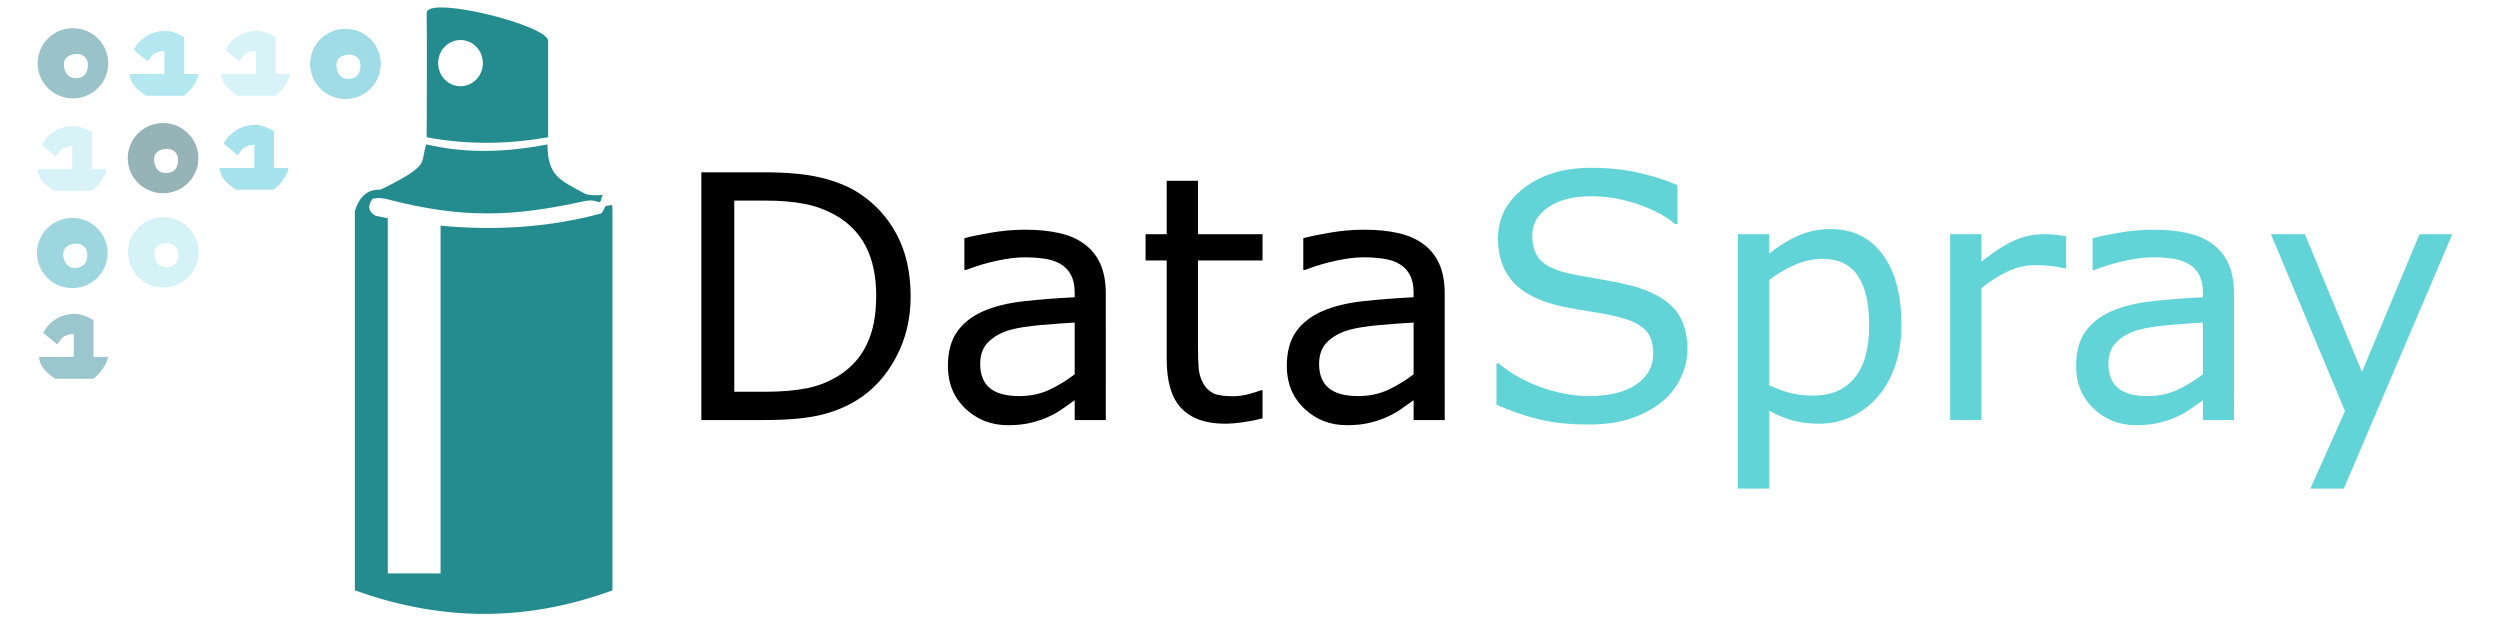<?xml version="1.0" encoding="UTF-8" standalone="no"?>
<!--
  - Copyright 2023 Matus Faro
  -
  - Permission is hereby granted, free of charge, to any person obtaining a copy
  - of this software and associated documentation files (the "Software"), to deal
  - in the Software without restriction, including without limitation the rights
  - to use, copy, modify, merge, publish, distribute, sublicense, and/or sell
  - copies of the Software, and to permit persons to whom the Software is
  - furnished to do so, subject to the following conditions:
  -
  - The above copyright notice and this permission notice shall be included in all
  - copies or substantial portions of the Software.
  -
  - THE SOFTWARE IS PROVIDED "AS IS", WITHOUT WARRANTY OF ANY KIND, EXPRESS OR
  - IMPLIED, INCLUDING BUT NOT LIMITED TO THE WARRANTIES OF MERCHANTABILITY,
  - FITNESS FOR A PARTICULAR PURPOSE AND NONINFRINGEMENT. IN NO EVENT SHALL THE
  - AUTHORS OR COPYRIGHT HOLDERS BE LIABLE FOR ANY CLAIM, DAMAGES OR OTHER
  - LIABILITY, WHETHER IN AN ACTION OF CONTRACT, TORT OR OTHERWISE, ARISING FROM,
  - OUT OF OR IN CONNECTION WITH THE SOFTWARE OR THE USE OR OTHER DEALINGS IN THE
  - SOFTWARE.
  -->

<!-- Created with Inkscape (http://www.inkscape.org/) -->

<svg
   width="1200mm"
   height="300mm"
   viewBox="0 0 1200 300"
   version="1.1"
   id="svg5"
   inkscape:version="1.3.1 (91b66b0, 2023-11-16)"
   sodipodi:docname="logo-and-title-light.svg"
   xmlns:inkscape="http://www.inkscape.org/namespaces/inkscape"
   xmlns:sodipodi="http://sodipodi.sourceforge.net/DTD/sodipodi-0.dtd"
   xmlns="http://www.w3.org/2000/svg"
   xmlns:svg="http://www.w3.org/2000/svg">
  <sodipodi:namedview
     id="namedview7"
     pagecolor="#ffffff"
     bordercolor="#ffffff"
     borderopacity="0"
     inkscape:showpageshadow="0"
     inkscape:pageopacity="0.99215686"
     inkscape:pagecheckerboard="true"
     inkscape:deskcolor="#ffffff"
     inkscape:document-units="mm"
     showgrid="false"
     inkscape:zoom="0.84818374"
     inkscape:cx="2614.4099"
     inkscape:cy="509.32361"
     inkscape:window-width="2056"
     inkscape:window-height="1229"
     inkscape:window-x="0"
     inkscape:window-y="44"
     inkscape:window-maximized="0"
     inkscape:current-layer="text67707"
     showguides="true" />
  <defs
     id="defs2">
    <linearGradient
       id="linearGradient80261"
       inkscape:swatch="solid">
      <stop
         style="stop-color:#248c8f;stop-opacity:1;"
         offset="0"
         id="stop80259" />
    </linearGradient>
    <linearGradient
       id="linearGradient17663"
       inkscape:swatch="solid">
      <stop
         style="stop-color:#ead129;stop-opacity:1;"
         offset="0"
         id="stop17661" />
    </linearGradient>
    <linearGradient
       id="linearGradient2074"
       inkscape:swatch="solid">
      <stop
         style="stop-color:#280b0b;stop-opacity:1;"
         offset="0"
         id="stop2072" />
    </linearGradient>
    <filter
       style="color-interpolation-filters:sRGB"
       inkscape:label="Roughen"
       id="filter90514"
       x="-1.6428084e-08"
       y="-1.6050421e-08"
       width="1"
       height="1">
      <feTurbulence
         type="fractalNoise"
         numOctaves="5"
         seed="16"
         baseFrequency="0.01 0.01"
         result="turbulence"
         id="feTurbulence90510" />
      <feDisplacementMap
         in="SourceGraphic"
         in2="turbulence"
         scale="4.05"
         yChannelSelector="G"
         xChannelSelector="R"
         id="feDisplacementMap90512" />
    </filter>
  </defs>
  <g
     inkscape:label="can"
     inkscape:groupmode="layer"
     id="layer1">
    <path
       id="rect19268"
       style="fill:#248c8f;fill-opacity:1;stroke:#000000;stroke-width:0"
       d="m 178.95,91.559 c -2.922,0.218 -6.865,3.457 -8.617,9.803 v 182.009 c 38.656,13.875 79.341,16.219 123.636,0 V 101.363 c -0.139,-1.339 0.239,-3.039 -0.494,-2.904 -4.723,0.869 -1.596,-0.553 -4.784,3.936 -24.615,6.75 -50.711,8.416 -77.219,5.938 V 275.238 H 186.132 v -170.494 c -1.928,-0.363 -3.857,-0.741 -5.786,-1.143 -6.21,-3.314 -1.67,-9.144 1.654,-10.475 -0.605,-1.141 -1.722,-1.666 -3.05,-1.566 z"
       sodipodi:nodetypes="sccccccccccccs" />
    <path
       id="rect20049"
       style="fill:#248c8f;fill-opacity:1;stroke:#000000;stroke-width:0"
       d="m 204.67,69.3 c 19.374,4.549 38.749,3.772 58.123,0 0.079,15.055 5.652,17.041 18.078,23.726 0.572,0.308 3.145,0.797 6.014,0.692 4.952,-0.182 1.812,-0.726 1.89,1.252 -1.105,4.459 -1.125,0.093 -8.296,1.587 -33.917,7.444 -58.183,8.647 -95.367,-1.123 -6.202,-1.321 -7.171,1.57 -8.223,-1.311 -0.367,-1.005 -0.662,-3.065 5.872,-3.12 24.819,-12.252 18.475,-12.398 21.909,-21.702 z"
       sodipodi:nodetypes="ccsscccscc" />
    <path
       id="rect20051"
       style="fill:#248c8f;fill-opacity:1;stroke:#000000;stroke-width:0"
       class="UnoptimicedTransforms"
       d="m 230.629,25.669 c -2.112,-0.004 -3.459,0.406 -3.444,1.398 0.112,7.556 0,30.934 0,30.934 9.758,1.987 19.092,1.701 28.164,0 V 34.023 c 0.123,-3.031 -17.177,-8.339 -24.72,-8.355 z m 4.4,8.114 c 2.864,5.6e-5 5.185,2.576 5.185,5.753 2e-5,3.177 -2.321,5.753 -5.185,5.753 -2.864,-5.6e-5 -5.185,-2.576 -5.185,-5.753 -2e-5,-3.177 2.321,-5.753 5.185,-5.753 z"
       transform="matrix(2.07,0,0,1.927,-265.473,-45.888)"
       sodipodi:nodetypes="ccccccccccc" />
    <g
       id="text67707"
       style="font-size:163.556px;-inkscape-font-specification:sans-serif;fill:#248c8f;stroke:#000000;stroke-width:0"
       aria-label="DataSpray">
      <path
         style="fill:#000000"
         d="m 437.109,142.285 q 0,16.212 -7.108,29.389 -7.028,13.177 -18.767,20.445 -8.146,5.031 -18.208,7.267 -9.983,2.236 -26.354,2.236 H 336.644 V 82.709 h 29.708 q 17.41,0 27.632,2.556 10.302,2.476 17.41,6.868 12.139,7.587 18.927,20.205 6.788,12.618 6.788,29.948 z m -16.531,-0.24 q 0,-13.976 -4.872,-23.559 -4.872,-9.583 -14.535,-15.094 -7.028,-3.993 -14.934,-5.51 -7.906,-1.597 -18.927,-1.597 h -14.854 v 91.761 h 14.854 q 11.42,0 19.885,-1.677 8.545,-1.677 15.653,-6.229 8.865,-5.67 13.257,-14.934 4.472,-9.264 4.472,-23.16 z m 110.209,59.577 h -14.934 v -9.504 q -1.997,1.358 -5.431,3.833 -3.354,2.396 -6.549,3.833 -3.753,1.837 -8.625,3.035 -4.872,1.278 -11.42,1.278 -12.059,0 -20.445,-7.986 -8.385,-7.986 -8.385,-20.365 0,-10.142 4.313,-16.372 4.392,-6.309 12.458,-9.903 8.146,-3.594 19.566,-4.872 11.42,-1.278 24.517,-1.917 v -2.316 q 0,-5.111 -1.837,-8.465 -1.757,-3.354 -5.111,-5.271 -3.194,-1.837 -7.667,-2.476 -4.472,-0.639 -9.344,-0.639 -5.91,0 -13.177,1.597 -7.267,1.517 -15.014,4.472 h -0.799 v -15.254 q 4.392,-1.198 12.698,-2.635 8.306,-1.438 16.372,-1.438 9.424,0 16.372,1.597 7.028,1.517 12.139,5.271 5.031,3.674 7.667,9.504 2.635,5.83 2.635,14.455 z m -14.934,-21.962 v -24.837 q -6.868,0.399 -16.212,1.198 -9.264,0.799 -14.694,2.316 -6.469,1.837 -10.462,5.75 -3.993,3.833 -3.993,10.622 0,7.667 4.632,11.58 4.632,3.833 14.135,3.833 7.906,0 14.455,-3.035 6.549,-3.115 12.139,-7.427 z m 90.163,21.163 q -4.233,1.118 -9.264,1.837 -4.951,0.719 -8.865,0.719 -13.656,0 -20.764,-7.347 -7.108,-7.347 -7.108,-23.559 v -47.438 h -10.142 v -12.618 h 10.142 V 86.782 h 15.014 v 25.635 h 30.986 v 12.618 H 575.03 v 40.649 q 0,7.028 0.319,11.021 0.319,3.913 2.236,7.347 1.757,3.194 4.792,4.712 3.115,1.438 9.424,1.438 3.674,0 7.667,-1.038 3.993,-1.118 5.75,-1.837 h 0.799 z m 87.448,0.799 h -14.934 v -9.504 q -1.997,1.358 -5.431,3.833 -3.354,2.396 -6.549,3.833 -3.753,1.837 -8.625,3.035 -4.872,1.278 -11.42,1.278 -12.059,0 -20.445,-7.986 -8.385,-7.986 -8.385,-20.365 0,-10.142 4.313,-16.372 4.392,-6.309 12.458,-9.903 8.146,-3.594 19.566,-4.872 11.42,-1.278 24.517,-1.917 v -2.316 q 0,-5.111 -1.837,-8.465 -1.757,-3.354 -5.111,-5.271 -3.194,-1.837 -7.667,-2.476 -4.472,-0.639 -9.344,-0.639 -5.91,0 -13.177,1.597 -7.267,1.517 -15.014,4.472 h -0.799 v -15.254 q 4.392,-1.198 12.698,-2.635 8.306,-1.438 16.372,-1.438 9.424,0 16.372,1.597 7.028,1.517 12.139,5.271 5.031,3.674 7.667,9.504 2.635,5.83 2.635,14.455 z m -14.934,-21.962 v -24.837 q -6.868,0.399 -16.212,1.198 -9.264,0.799 -14.694,2.316 -6.469,1.837 -10.462,5.75 -3.993,3.833 -3.993,10.622 0,7.667 4.632,11.58 4.632,3.833 14.135,3.833 7.906,0 14.455,-3.035 6.549,-3.115 12.139,-7.427 z"
         id="path1" />
      <path
         style="fill:#62d4d7"
         d="m 809.982,167.681 q 0,6.948 -3.274,13.736 -3.194,6.788 -9.024,11.5 -6.389,5.111 -14.934,7.986 -8.465,2.875 -20.445,2.875 -12.858,0 -23.16,-2.396 -10.222,-2.396 -20.844,-7.108 v -19.806 h 1.118 q 9.024,7.507 20.844,11.58 11.819,4.073 22.201,4.073 14.694,0 22.84,-5.51 8.226,-5.51 8.226,-14.694 0,-7.906 -3.913,-11.66 -3.833,-3.753 -11.74,-5.83 -5.99,-1.597 -13.017,-2.635 -6.948,-1.038 -14.774,-2.635 -15.813,-3.354 -23.479,-11.42 -7.587,-8.146 -7.587,-21.163 0,-14.934 12.618,-24.438 12.618,-9.583 32.024,-9.583 12.538,0 23,2.396 10.462,2.396 18.528,5.91 v 18.688 h -1.118 q -6.788,-5.75 -17.889,-9.503 -11.021,-3.833 -22.601,-3.833 -12.698,0 -20.445,5.271 -7.667,5.271 -7.667,13.576 0,7.427 3.833,11.66 3.833,4.233 13.497,6.469 5.111,1.118 14.535,2.715 9.424,1.597 15.972,3.274 13.257,3.514 19.965,10.622 6.708,7.108 6.708,19.885 z M 912.683,155.941 q 0,10.861 -3.115,19.885 -3.115,8.944 -8.785,15.174 -5.271,5.91 -12.458,9.184 -7.108,3.194 -15.094,3.194 -6.948,0 -12.618,-1.517 -5.59,-1.517 -11.42,-4.712 v 37.375 H 834.18 V 112.417 h 15.014 v 9.344 q 5.99,-5.031 13.417,-8.385 7.507,-3.434 15.972,-3.434 16.132,0 25.076,12.219 9.024,12.139 9.024,33.781 z m -15.493,0.399 q 0,-16.132 -5.51,-24.118 -5.51,-7.986 -16.931,-7.986 -6.469,0 -13.017,2.795 -6.549,2.795 -12.538,7.347 v 50.552 q 6.389,2.875 10.941,3.913 4.632,1.038 10.462,1.038 12.538,0 19.566,-8.465 7.028,-8.465 7.028,-25.076 z m 94.556,-27.552 h -0.799 q -3.354,-0.799 -6.549,-1.118 -3.115,-0.399 -7.427,-0.399 -6.948,0 -13.417,3.115 -6.469,3.035 -12.458,7.906 v 63.33 h -15.014 v -89.205 h 15.014 v 13.177 q 8.944,-7.188 15.733,-10.142 6.868,-3.035 13.976,-3.035 3.913,0 5.67,0.24 1.757,0.16 5.271,0.719 z m 80.58,72.834 h -14.934 v -9.504 q -1.996,1.358 -5.431,3.833 -3.354,2.396 -6.549,3.833 -3.753,1.837 -8.625,3.035 -4.872,1.278 -11.42,1.278 -12.059,0 -20.445,-7.986 -8.385,-7.986 -8.385,-20.365 0,-10.142 4.313,-16.372 4.392,-6.309 12.458,-9.903 8.146,-3.594 19.566,-4.872 11.42,-1.278 24.517,-1.917 v -2.316 q 0,-5.111 -1.837,-8.465 -1.757,-3.354 -5.111,-5.271 -3.195,-1.837 -7.667,-2.476 -4.472,-0.639 -9.344,-0.639 -5.91,0 -13.177,1.597 -7.267,1.517 -15.014,4.472 h -0.799 v -15.254 q 4.392,-1.198 12.698,-2.635 8.306,-1.438 16.372,-1.438 9.424,0 16.372,1.597 7.028,1.517 12.139,5.271 5.031,3.674 7.667,9.504 2.635,5.83 2.635,14.455 z m -14.934,-21.962 v -24.837 q -6.868,0.399 -16.212,1.198 -9.264,0.799 -14.694,2.316 -6.469,1.837 -10.462,5.75 -3.993,3.833 -3.993,10.622 0,7.667 4.632,11.58 4.632,3.833 14.136,3.833 7.906,0 14.455,-3.035 6.549,-3.115 12.139,-7.427 z m 119.712,-67.243 -52.07,122.108 h -16.052 l 16.611,-37.215 -35.538,-84.893 h 16.292 l 27.392,66.125 27.632,-66.125 z"
         id="path2" />
    </g>
  </g>
  <g
     inkscape:groupmode="layer"
     id="layer2"
     inkscape:label="cloud">
    <g
       aria-label="1"
       id="text1992-9"
       style="font-size:24.694px;-inkscape-font-specification:sans-serif;fill:#388e3c;fill-opacity:0.693;stroke:#000000;stroke-width:0;stop-color:#000000"
       transform="translate(-74.803,0.642)" />
    <g
       aria-label="1"
       id="text2247-9"
       style="font-size:24.694px;-inkscape-font-specification:sans-serif;vector-effect:none;fill:#388e3c;fill-opacity:0.693;stroke:#000000;stroke-width:0;stop-color:#000000"
       transform="translate(-25.445,14.565)" />
    <path
       id="use3128"
       style="opacity:0.445;vector-effect:none;fill:#57cadc;fill-opacity:1;stroke:#000000;stroke-width:0;stop-color:#000000"
       d="m 78.906,14.846 c -6.214,0.116 -11.866,3.602 -14.73,9.083 l 6.726,5.534 c 1.452,-1.138 1.728,-4.757 7.989,-4.981 v 11.043 h -16.689 c 0.5,5.77 5.007,8.314 7.792,10.473 h 18.148 c 2.784,-1.712 6.45,-6.489 7.25,-10.473 h -7.044 v -17.695 c -3.039,-1.784 -6.159,-2.902 -8.54,-2.984 z"
       sodipodi:nodetypes="ccccccccccccc" />
    <path
       id="use3128-8-8"
       style="font-variation-settings:normal;opacity:0.445;vector-effect:none;fill:#a7e3ed;fill-opacity:1;stroke:#000000;stroke-width:0;stroke-linecap:butt;stroke-linejoin:miter;stroke-miterlimit:4;stroke-dasharray:none;stroke-dashoffset:0;stroke-opacity:1;-inkscape-stroke:none;stop-color:#000000;stop-opacity:1"
       d="m 122.863,14.832 c -6.214,0.116 -11.867,3.602 -14.73,9.083 l 6.726,5.534 c 1.452,-1.138 1.728,-4.757 7.989,-4.981 v 11.043 h -16.689 c 0.5,5.77 5.007,8.314 7.792,10.473 h 18.148 c 2.784,-1.712 6.45,-6.489 7.25,-10.473 h -7.044 v -17.695 c -3.039,-1.784 -6.159,-2.902 -8.54,-2.984 z"
       sodipodi:nodetypes="ccccccccccccc" />
    <path
       id="use3128-0"
       style="font-variation-settings:normal;opacity:0.445;vector-effect:none;fill:#1e7f8f;fill-opacity:1;stroke:#000000;stroke-width:0;stroke-linecap:butt;stroke-linejoin:miter;stroke-miterlimit:4;stroke-dasharray:none;stroke-dashoffset:0;stroke-opacity:1;-inkscape-stroke:none;stop-color:#000000;stop-opacity:1"
       d="m 35.432,150.662 c -6.214,0.116 -11.866,3.602 -14.73,9.083 l 6.726,5.534 c 1.452,-1.138 1.728,-4.757 7.989,-4.981 v 11.043 h -16.689 c 0.5,5.77 5.007,8.314 7.792,10.473 h 18.148 c 2.784,-1.712 6.45,-6.489 7.25,-10.473 h -7.044 v -17.695 c -3.039,-1.784 -6.159,-2.902 -8.54,-2.984 z"
       sodipodi:nodetypes="ccccccccccccc" />
    <path
       id="use3128-7"
       style="font-variation-settings:normal;opacity:0.445;vector-effect:none;fill:#a7e3ed;fill-opacity:1;stroke:#000000;stroke-width:0;stroke-linecap:butt;stroke-linejoin:miter;stroke-miterlimit:4;stroke-dasharray:none;stroke-dashoffset:0;stroke-opacity:1;-inkscape-stroke:none;stop-color:#000000"
       d="m 34.711,60.478 c -6.214,0.116 -11.866,3.602 -14.73,9.083 l 6.726,5.534 c 1.452,-1.138 1.728,-4.757 7.989,-4.981 v 11.043 h -16.689 c 0.5,5.77 5.007,8.314 7.792,10.473 h 18.148 c 2.784,-1.712 6.45,-6.489 7.25,-10.473 h -7.044 v -17.695 c -3.039,-1.784 -6.159,-2.902 -8.54,-2.984 z"
       sodipodi:nodetypes="ccccccccccccc" />
    <path
       id="use3979-4"
       style="font-variation-settings:normal;opacity:0.445;vector-effect:none;fill:#29b0c6;fill-opacity:1;stroke:#000000;stroke-width:0;stroke-linecap:butt;stroke-linejoin:miter;stroke-miterlimit:4;stroke-dasharray:none;stroke-dashoffset:0;stroke-opacity:1;-inkscape-stroke:none;stop-color:#000000;stop-opacity:1"
       d="m 165.814,13.831 c -9.365,-2.6e-4 -16.957,7.543 -16.957,16.849 -2.5e-4,9.306 7.592,16.85 16.957,16.85 9.365,-2e-4 16.956,-7.544 16.956,-16.85 -1.9e-4,-9.305 -7.592,-16.849 -16.956,-16.849 z m 2.04,12.374 c 3.153,-2.3e-4 5.336,2.374 5.166,5.676 -0.17,3.303 -1.672,5.946 -5.848,5.945 -4.176,-2.2e-4 -5.847,-3.672 -5.677,-6.974 0.171,-3.302 3.206,-4.647 6.359,-4.648 z"
       sodipodi:nodetypes="ssscszzzzz" />
    <path
       id="use3128-7-2-2"
       style="font-variation-settings:normal;opacity:0.445;vector-effect:none;fill:#38c0d6;fill-opacity:1;stroke:#000000;stroke-width:0;stroke-linecap:butt;stroke-linejoin:miter;stroke-miterlimit:4;stroke-dasharray:none;stroke-dashoffset:0;stroke-opacity:1;-inkscape-stroke:none;stop-color:#000000;stop-opacity:1"
       d="m 122.065,59.923 c -6.214,0.116 -11.866,3.602 -14.73,9.083 l 6.726,5.534 c 1.452,-1.138 1.728,-4.757 7.989,-4.981 v 11.043 h -16.689 c 0.5,5.77 5.007,8.314 7.792,10.473 h 18.148 c 2.784,-1.712 6.45,-6.489 7.25,-10.473 h -7.044 v -17.695 c -3.039,-1.784 -6.159,-2.902 -8.54,-2.984 z"
       sodipodi:nodetypes="ccccccccccccc" />
    <path
       id="use3979-6-2"
       style="font-variation-settings:normal;opacity:0.445;vector-effect:none;fill:#14545e;fill-opacity:1;stroke:#000000;stroke-width:0;stroke-linecap:butt;stroke-linejoin:miter;stroke-miterlimit:4;stroke-dasharray:none;stroke-dashoffset:0;stroke-opacity:1;-inkscape-stroke:none;stop-color:#000000;stop-opacity:1"
       d="m 78.275,59.061 c -9.365,-2.7e-4 -16.957,7.543 -16.957,16.849 -2.5e-4,9.306 7.592,16.85 16.957,16.85 9.365,-2.1e-4 16.957,-7.544 16.956,-16.85 -1.9e-4,-9.306 -7.592,-16.849 -16.956,-16.849 z m 2.04,12.374 c 3.153,-2.2e-4 5.336,2.374 5.166,5.676 -0.17,3.303 -1.672,5.946 -5.848,5.945 -4.176,-2.2e-4 -5.847,-3.672 -5.677,-6.974 0.171,-3.302 3.206,-4.647 6.359,-4.648 z"
       sodipodi:nodetypes="ssscszzzzz" />
    <path
       id="use3979-0"
       style="opacity:0.445;vector-effect:none;fill:#1c7685;fill-opacity:1;stroke:#000000;stroke-width:0;stop-color:#000000"
       d="m 35.01,13.534 c -9.365,-2.7e-4 -16.957,7.543 -16.957,16.849 -2.6e-4,9.306 7.592,16.85 16.957,16.85 9.365,-2.1e-4 16.956,-7.544 16.956,-16.85 -2e-4,-9.305 -7.592,-16.849 -16.956,-16.849 z m 2.04,12.374 c 3.153,-2.3e-4 5.336,2.374 5.166,5.676 -0.17,3.303 -1.672,5.946 -5.848,5.945 -4.176,-2.2e-4 -5.847,-3.672 -5.677,-6.974 0.171,-3.302 3.206,-4.647 6.359,-4.648 z"
       sodipodi:nodetypes="ssscszzzzz" />
    <path
       id="use3979-0-7"
       style="font-variation-settings:normal;opacity:0.445;vector-effect:none;fill:#a0e1eb;fill-opacity:1;stroke:#000000;stroke-width:0;stroke-linecap:butt;stroke-linejoin:miter;stroke-miterlimit:4;stroke-dasharray:none;stroke-dashoffset:0;stroke-opacity:1;-inkscape-stroke:none;stop-color:#000000;stop-opacity:1"
       d="m 78.398,104.287 c -9.365,-2.6e-4 -16.957,7.543 -16.957,16.849 -2.6e-4,9.306 7.592,16.85 16.957,16.85 9.365,-1.9e-4 16.957,-7.544 16.956,-16.85 -1.9e-4,-9.305 -7.592,-16.849 -16.956,-16.849 z m 2.04,12.374 c 3.153,-2.3e-4 5.336,2.374 5.166,5.676 -0.17,3.303 -1.672,5.946 -5.848,5.945 -4.176,-2.2e-4 -5.847,-3.672 -5.677,-6.974 0.171,-3.302 3.206,-4.647 6.359,-4.648 z"
       sodipodi:nodetypes="ssscszzzzz" />
    <path
       id="use3979-0-0"
       style="font-variation-settings:normal;opacity:0.445;vector-effect:none;fill:#26a2b6;fill-opacity:1;stroke:#000000;stroke-width:0;stroke-linecap:butt;stroke-linejoin:miter;stroke-miterlimit:4;stroke-dasharray:none;stroke-dashoffset:0;stroke-opacity:1;-inkscape-stroke:none;stop-color:#000000;stop-opacity:1"
       d="m 34.703,104.607 c -9.365,-2.7e-4 -16.957,7.543 -16.957,16.849 -2.6e-4,9.306 7.592,16.85 16.957,16.85 9.365,-1.9e-4 16.956,-7.544 16.956,-16.85 -1.9e-4,-9.305 -7.592,-16.849 -16.956,-16.849 z m 2.04,12.374 c 3.153,-2.3e-4 5.336,2.374 5.166,5.676 -0.17,3.303 -1.672,5.946 -5.848,5.945 -4.176,-2.2e-4 -5.847,-3.672 -5.677,-6.974 0.171,-3.302 3.206,-4.647 6.359,-4.648 z"
       sodipodi:nodetypes="ssscszzzzz" />
  </g>
</svg>
